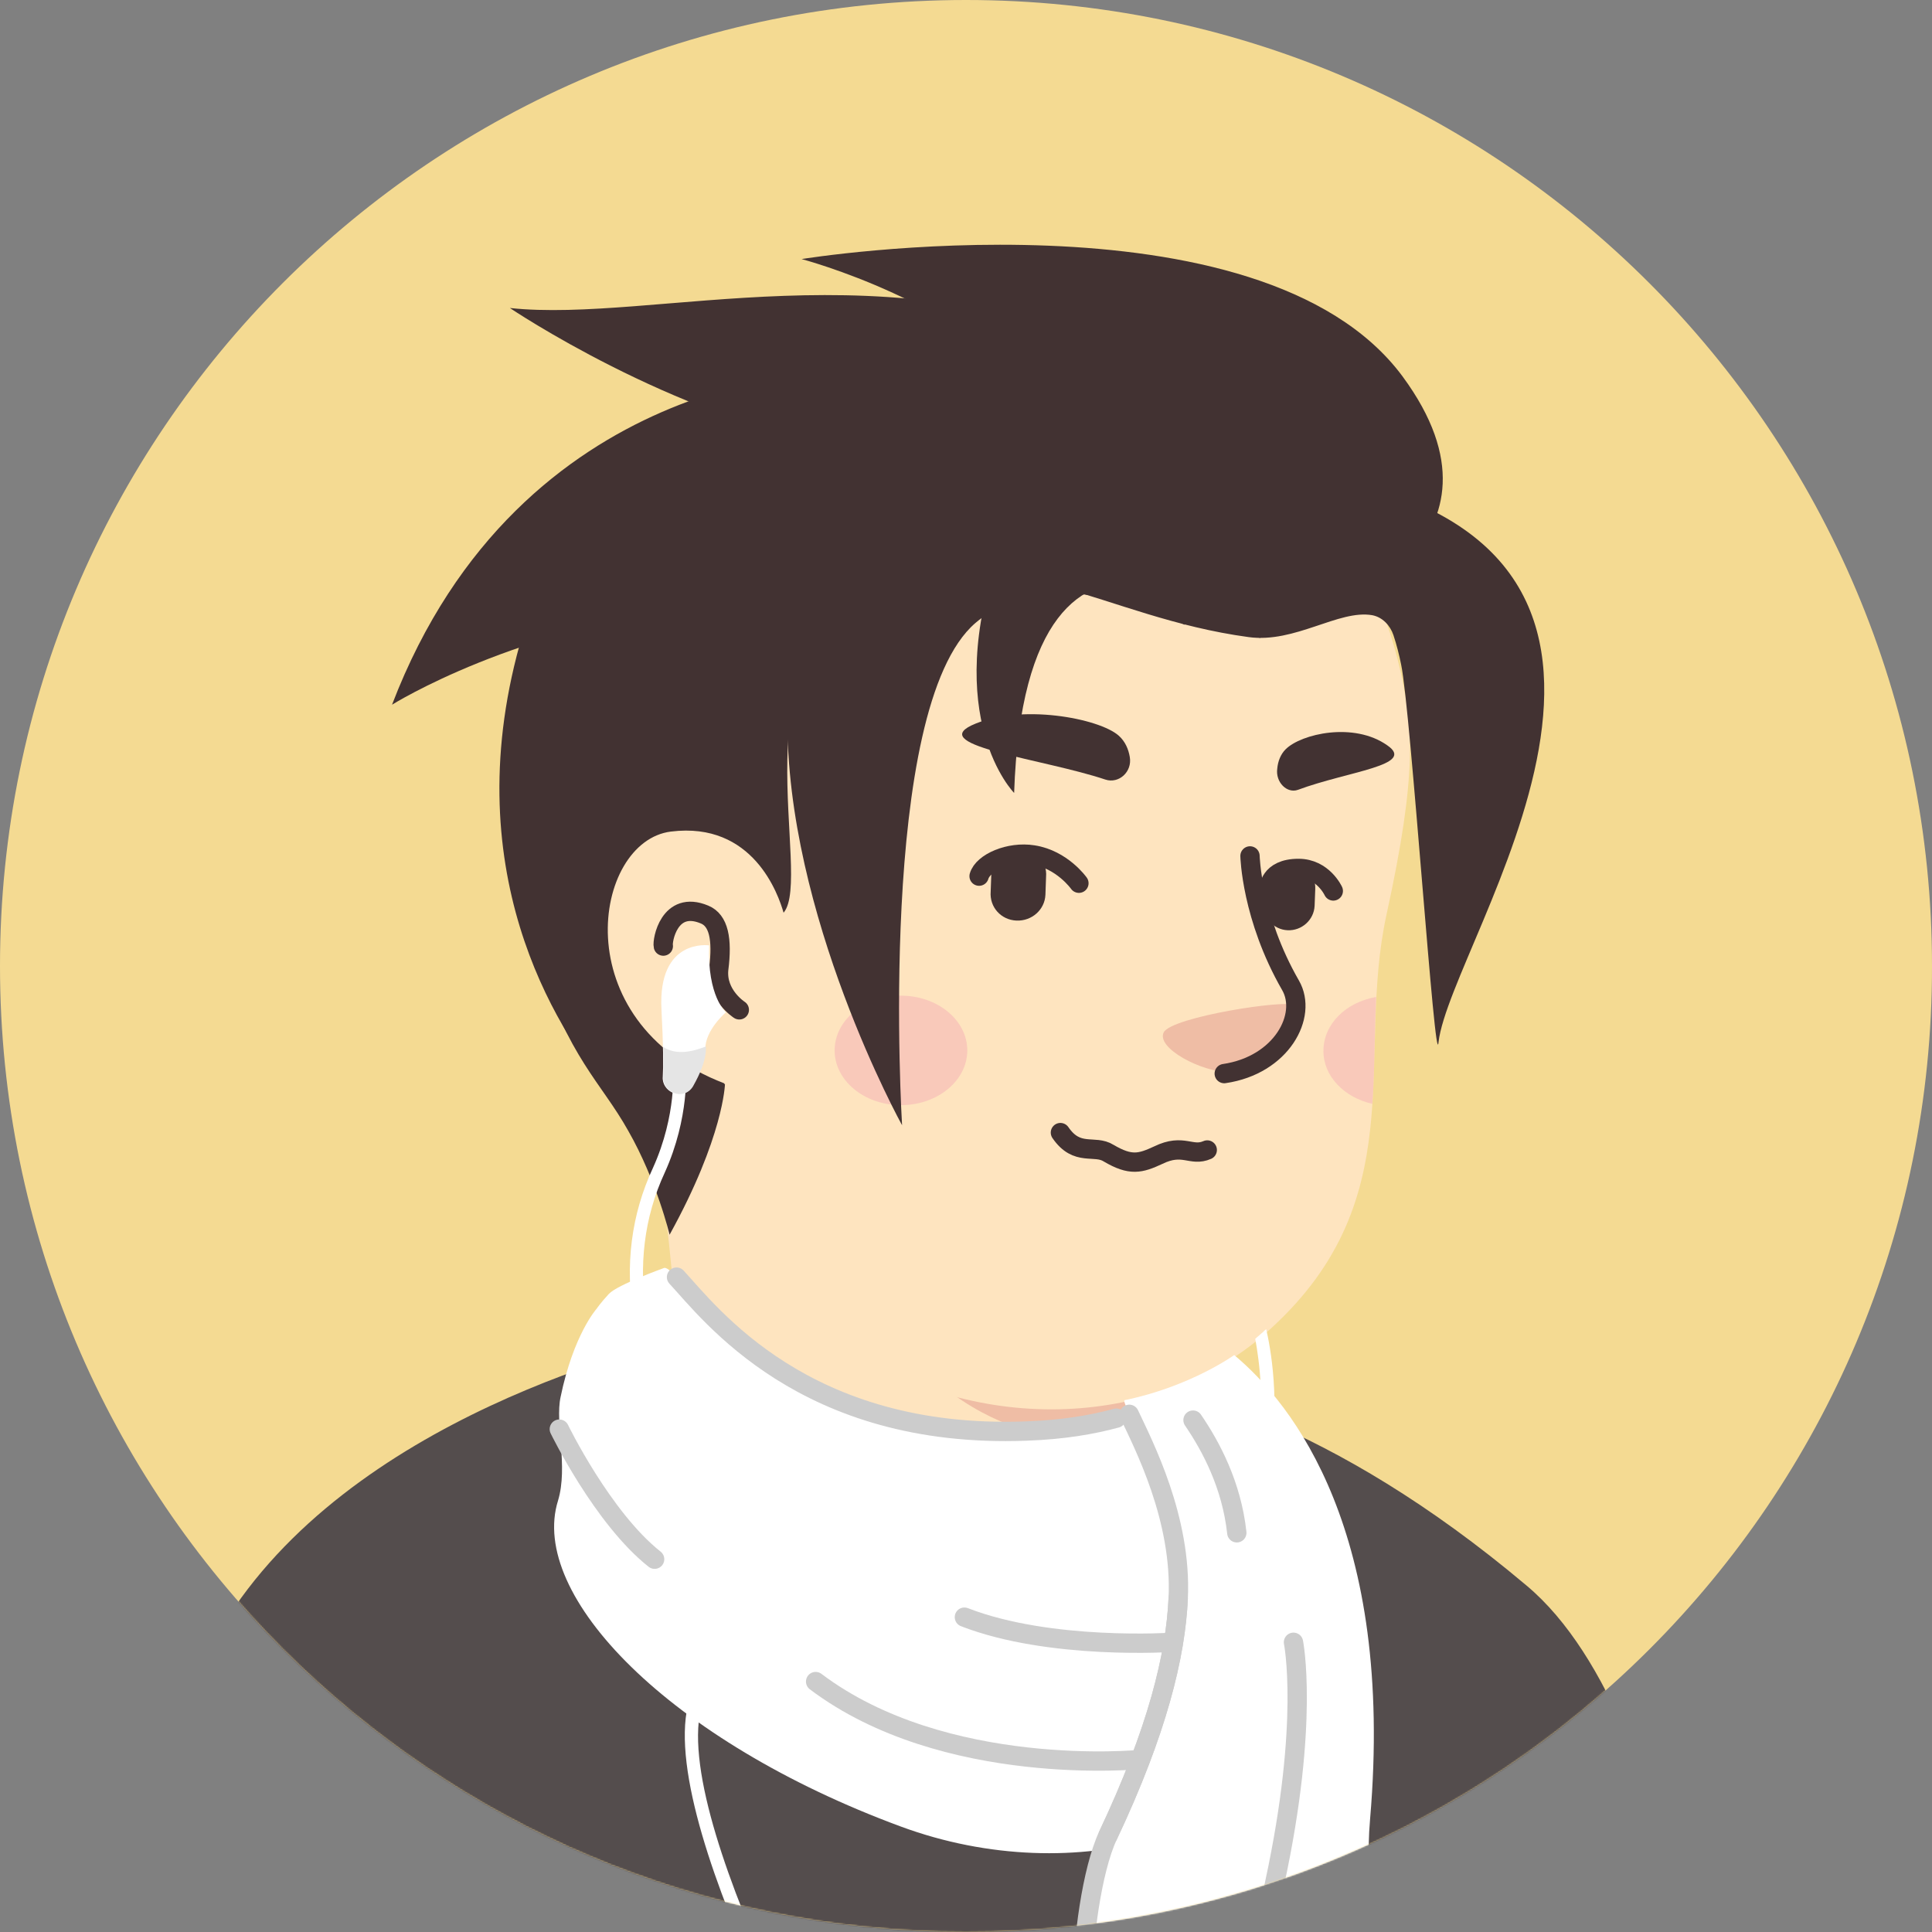 <svg width="1300" height="1300" viewBox="0 0 1300 1300" fill="none" xmlns="http://www.w3.org/2000/svg">
<rect x="0" y="0" width="1300" height="1300" fill="#808080" stroke="none"/>
<path d="M650 1300C290.71 1300 0 1008.86 0 650C0 290.71 291.141 0 650 0C1009.29 0 1300 291.141 1300 650C1300.43 1009.29 1009.29 1300 650 1300Z" fill="#F4DA92"/>
<mask id="mask0_416_1194" style="mask-type:alpha" maskUnits="userSpaceOnUse" x="0" y="0" width="1301" height="1300">
<path d="M650 1300C290.71 1300 0 1008.86 0 650C0 290.71 291.141 0 650 0C1009.29 0 1300 291.141 1300 650C1300.43 1009.29 1009.29 1300 650 1300Z" fill="#F7C0B5"/>
</mask>
<g mask="url(#mask0_416_1194)">
<path d="M1015.73 1197.33C1012.7 1199.5 1009.23 1201.67 1006.2 1203.83C1002.73 1206 999.698 1208.17 996.231 1209.9C993.198 1211.63 990.598 1213.37 987.564 1215.1C987.131 1215.53 986.698 1215.53 986.264 1215.97C976.298 1222.03 965.898 1227.67 955.498 1232.87C952.464 1234.6 948.998 1236.33 945.964 1237.63C945.964 1237.63 945.531 1238.07 945.098 1238.07C941.631 1239.8 938.164 1241.53 934.698 1243.27C927.764 1246.73 920.398 1249.77 913.464 1252.8C909.998 1254.53 906.098 1255.83 902.631 1257.13C899.164 1258.43 895.264 1260.17 891.798 1261.47C888.331 1262.77 884.431 1264.5 880.964 1265.8C880.964 1265.8 880.964 1265.8 880.531 1265.8C877.064 1267.1 873.164 1268.4 869.698 1269.7C861.898 1272.3 853.664 1274.9 845.864 1277.5C843.264 1278.37 840.231 1279.23 837.631 1280.1C829.398 1282.7 821.164 1284.87 812.931 1286.6C809.898 1287.47 806.864 1287.9 803.398 1288.77C795.598 1290.5 787.364 1292.23 779.564 1293.97C777.831 1294.4 776.531 1294.4 774.798 1294.83C772.198 1295.27 769.164 1295.7 766.564 1296.13C762.664 1296.57 759.198 1297.43 755.298 1297.87C753.564 1298.3 751.831 1298.3 750.098 1298.73C747.931 1299.17 745.331 1299.6 742.731 1299.6C735.798 1300.47 728.431 1301.33 721.498 1302.2C719.331 1302.63 716.731 1302.63 714.564 1303.07H714.131C711.098 1303.5 708.064 1303.5 705.031 1303.93C701.998 1304.37 698.964 1304.37 695.931 1304.37C694.198 1304.37 692.031 1304.8 690.298 1304.8C686.831 1304.8 683.798 1305.23 680.764 1305.23C676.431 1305.23 672.531 1305.67 668.198 1305.67C663.864 1305.67 659.964 1305.67 655.631 1305.67C652.598 1305.67 649.564 1305.67 646.531 1305.67C464.098 1303.07 299.431 1225.5 182.431 1102.43C182.431 1102.43 182.431 1102 181.998 1102C195.431 1075.57 245.264 1027.9 297.264 988.466C363.131 938.632 456.298 907.866 456.298 907.866C456.298 907.866 517.398 897.899 744.031 945.132C916.931 981.532 990.598 1129.3 1015.73 1197.33Z" fill="#FEE4BF"/>
<path d="M792.131 1065.16C783.031 1109.8 724.098 1136.23 624.865 1096.36C503.098 1046.96 456.298 907.865 456.298 907.865C449.798 808.198 434.631 722.831 434.631 722.831C575.465 710.698 741.865 875.365 741.865 875.365L760.931 956.831C762.665 963.765 766.131 969.831 771.331 974.165C780.431 989.765 798.198 1036.56 792.131 1065.16Z" fill="#FEE4BF"/>
<path d="M771.331 974.599C688.564 970.266 627.464 958.133 562.031 840.699C617.498 889.666 682.931 908.299 751.831 916.966L760.931 956.832C762.664 964.199 766.131 970.266 771.331 974.599Z" fill="#EFBDA5"/>
<path d="M942.498 452.431C950.298 488.831 954.198 518.298 932.964 615.365C911.731 712.431 952.464 809.498 850.198 898.331C781.298 958.131 660.831 969.398 564.631 903.965C532.131 881.865 502.231 851.098 477.964 810.798C458.898 779.165 436.798 749.265 412.098 721.965C377.864 684.698 336.698 609.731 357.064 477.131C389.998 261.332 603.631 236.632 729.731 260.465C855.831 284.298 921.264 356.231 942.498 452.431Z" fill="#FEE4BF"/>
<path d="M527.798 621.865C527.798 621.865 514.364 556.865 451.098 564.665C396.498 571.598 377.431 702.465 501.364 738.865" fill="#FEE4BF"/>
<path d="M497.464 679.499C497.464 679.499 481.864 669.532 483.598 652.199C486.198 631.832 483.598 619.265 474.064 615.365C450.231 605.399 445.464 633.132 446.331 636.599" stroke="#423232" stroke-width="13" stroke-miterlimit="10" stroke-linecap="round" stroke-linejoin="round"/>
<path d="M828.098 721.531C828.098 721.531 844.565 722.398 860.165 703.765C868.831 693.365 876.198 680.365 871.431 676.465C866.665 672.131 788.231 684.265 783.031 694.665C777.831 705.065 808.165 721.531 828.098 721.531Z" fill="#EFBDA5"/>
<path d="M841.098 575.932C841.098 575.932 841.964 617.099 868.398 663.032C880.098 683.399 862.331 716.765 823.764 722.399" stroke="#423232" stroke-width="13" stroke-miterlimit="10" stroke-linecap="round" stroke-linejoin="round"/>
<path opacity="0.42" d="M606.231 743.631C630.881 743.631 650.864 727.14 650.864 706.797C650.864 686.455 630.881 669.964 606.231 669.964C581.581 669.964 561.598 686.455 561.598 706.797C561.598 727.14 581.581 743.631 606.231 743.631Z" fill="#F2A5B2"/>
<path opacity="0.42" d="M926.031 670.832C924.731 695.098 925.164 718.932 923.431 742.765C904.364 738.432 890.498 724.132 890.498 707.232C890.498 689.032 905.664 674.298 926.031 670.832Z" fill="#F2A5B2"/>
<path d="M496.385 947.753C496.385 947.753 487.718 894.019 472.985 897.052C404.518 912.652 204.752 970.719 134.985 1121.52C69.118 1264.95 63.052 1466.02 63.052 1466.02H1158.95C1158.95 1466.02 1139.02 1160.52 1027.22 1066.92C960.918 1011.02 901.118 976.786 852.152 955.986C787.152 928.252 721.718 986.319 703.085 985.019C669.718 983.286 496.385 947.753 496.385 947.753Z" fill="#544D4D"/>
<path d="M277.552 1466.02L258.052 1305.25" stroke="white" stroke-width="13" stroke-miterlimit="10" stroke-linecap="round" stroke-linejoin="round"/>
<path d="M1034.15 1250.65C1034.15 1250.65 1021.15 1282.29 1025.05 1313.92C1028.95 1345.55 1040.22 1391.92 1024.19 1466.02" stroke="white" stroke-width="13" stroke-miterlimit="10" stroke-linecap="round" stroke-linejoin="round"/>
<path d="M446.552 853.287C446.552 853.287 415.352 864.553 409.719 870.62C404.085 876.687 401.485 880.587 401.485 880.587C401.485 880.587 385.885 897.92 377.219 939.953C373.319 957.72 382.419 986.753 375.485 1009.72C355.552 1073.42 450.019 1171.35 606.019 1228.99C724.319 1272.75 854.752 1232.89 872.952 1150.55C890.285 1071.25 879.885 1035.29 871.652 1009.72C855.185 960.32 849.985 946.453 827.885 927.387C814.019 915.253 804.485 940.387 752.485 954.687C736.452 959.02 716.952 962.487 691.819 963.353C542.319 968.987 479.052 884.053 456.519 859.787C450.885 855.02 448.285 852.42 446.552 853.287Z" fill="white"/>
<path d="M751.185 954.253C735.152 958.586 715.652 962.053 690.518 962.919C541.018 968.553 477.752 883.619 455.218 859.353" stroke="#CCCCCC" stroke-width="13" stroke-miterlimit="10" stroke-linecap="round" stroke-linejoin="round"/>
<path d="M830.485 911.787C869.918 944.72 938.385 1030.95 921.918 1223.79C913.685 1319.12 960.052 1358.55 949.652 1373.72C947.918 1376.32 945.752 1377.62 944.018 1378.05C936.652 1379.79 929.718 1383.25 926.252 1390.19C924.952 1393.22 922.785 1395.39 919.752 1397.12C917.152 1398.85 914.118 1398.85 911.518 1398.42C902.418 1396.25 892.452 1401.45 886.818 1409.25C884.652 1412.29 882.052 1414.45 878.152 1415.32C875.552 1416.19 872.952 1415.75 871.218 1415.32C863.852 1413.15 855.618 1415.32 849.118 1420.52C847.385 1421.82 845.652 1422.69 843.485 1422.69C839.585 1422.69 836.552 1420.95 833.952 1418.35C827.885 1412.72 819.218 1410.55 810.552 1413.59C809.685 1414.02 809.252 1414.02 808.385 1414.02C802.318 1414.89 797.552 1410.12 794.085 1401.89C790.618 1394.09 782.385 1390.62 773.718 1391.49C771.985 1391.49 770.252 1391.49 768.085 1391.05C751.185 1387.15 729.518 1363.75 729.085 1335.15C728.652 1306.99 735.152 1258.02 745.985 1235.05C779.352 1164.42 791.485 1113.72 793.218 1075.59C796.685 1005.82 752.485 943.42 756.818 942.12C801.018 933.02 830.485 911.787 830.485 911.787Z" fill="white"/>
<path d="M745.552 1235.05C778.918 1164.42 791.052 1113.72 792.785 1075.59C795.385 1021.85 769.385 972.02 759.852 951.654" stroke="#CCCCCC" stroke-width="13" stroke-miterlimit="10" stroke-linecap="round" stroke-linejoin="round"/>
<path d="M728.652 1335.15C728.219 1306.99 734.719 1258.02 745.552 1235.05C778.919 1164.42 791.052 1113.72 792.785 1075.59" stroke="#CCCCCC" stroke-width="13" stroke-miterlimit="10" stroke-linecap="round" stroke-linejoin="round"/>
<path d="M767.219 1183.92C767.219 1183.92 635.486 1196.92 548.819 1131.49" stroke="#CCCCCC" stroke-width="13" stroke-miterlimit="10" stroke-linecap="round" stroke-linejoin="round"/>
<path d="M802.753 955.554C814.886 973.32 828.753 999.32 832.219 1031.39" stroke="#CCCCCC" stroke-width="13" stroke-miterlimit="10" stroke-linecap="round" stroke-linejoin="round"/>
<path d="M857.786 1415.32C857.786 1415.32 835.686 1368.52 857.786 1266.69C881.186 1158.35 870.353 1105.05 870.353 1105.05" stroke="#CCCCCC" stroke-width="13" stroke-miterlimit="10" stroke-linecap="round" stroke-linejoin="round"/>
<path d="M376.352 961.622C376.352 961.622 405.385 1021.42 440.485 1049.16" stroke="#CCCCCC" stroke-width="13" stroke-miterlimit="10" stroke-linecap="round" stroke-linejoin="round"/>
<path d="M789.319 1105.05C789.319 1105.05 706.986 1110.69 648.919 1088.15" stroke="#CCCCCC" stroke-width="13" stroke-miterlimit="10" stroke-linecap="round" stroke-linejoin="round"/>
<path d="M683.943 619.44C673.543 619.007 665.743 610.34 666.61 599.94L667.043 587.807C667.476 577.407 676.143 569.607 686.543 570.473C696.943 570.907 704.743 579.573 703.876 589.973L703.443 602.107C703.01 612.074 694.343 619.874 683.943 619.44Z" fill="#423232"/>
<path d="M866.375 625.94C856.842 625.506 849.475 617.273 849.909 607.74L850.342 596.473C850.775 586.94 859.009 579.573 868.542 580.006C878.075 580.44 885.442 588.673 885.009 598.206L884.575 609.473C884.142 619.006 875.909 626.373 866.375 625.94Z" fill="#423232"/>
<path d="M725.976 594.306C725.976 594.306 714.71 578.273 695.21 575.239C679.176 572.639 661.41 580.439 658.81 589.539" stroke="#423232" stroke-width="13" stroke-miterlimit="10" stroke-linecap="round" stroke-linejoin="round"/>
<path d="M853.81 598.207C853.81 598.207 853.81 584.341 873.743 584.341C890.21 584.341 897.143 599.507 897.143 599.507" stroke="#423232" stroke-width="13" stroke-miterlimit="10" stroke-linecap="round" stroke-linejoin="round"/>
<path d="M743.743 524.539C752.843 527.572 761.943 519.339 760.209 509.372C759.343 504.172 757.176 498.972 752.843 495.072C739.843 483.372 686.109 472.973 653.609 488.139C625.009 502.006 702.143 510.672 743.743 524.539Z" fill="#423232"/>
<path d="M873.308 531.474C865.941 534.074 858.141 526.274 859.441 517.174C859.875 512.407 861.608 507.641 865.075 504.174C875.475 493.774 911.008 485.541 933.541 501.574C953.041 515.007 907.108 518.907 873.308 531.474Z" fill="#423232"/>
<path d="M812.331 773.797C801.498 778.564 796.297 769.031 779.397 777.264C767.264 782.897 760.764 784.631 746.031 775.964C736.497 769.897 724.797 778.564 713.531 762.097" stroke="#423232" stroke-width="13" stroke-miterlimit="10" stroke-linecap="round" stroke-linejoin="round"/>
<path d="M942.818 447.316C941.518 440.816 939.784 433.883 937.618 427.383C935.451 420.883 930.251 415.249 923.318 413.949C900.784 410.049 871.318 433.016 840.118 428.683C740.884 415.249 682.384 361.949 589.218 397.916C493.018 435.183 547.618 590.316 527.251 614.149C523.784 602.016 506.884 552.616 451.418 559.549C398.984 566.049 379.051 687.383 487.384 728.983C486.518 752.816 443.618 775.349 408.951 733.749C374.284 692.149 304.951 584.249 351.751 426.516C398.551 268.783 610.451 186.449 807.618 266.616C841.418 280.483 861.784 314.716 891.251 320.349C1165.12 372.349 976.184 631.483 967.951 701.249C965.784 725.083 949.318 478.516 942.818 447.316Z" fill="#423232"/>
<path d="M487.818 729.417C487.818 729.417 486.951 764.95 450.551 830.817C450.551 830.817 441.885 794.417 422.818 761.05C404.185 727.684 383.385 713.384 360.418 643.617C337.451 573.85 363.885 605.05 384.685 633.65C405.918 662.684 419.785 733.75 487.818 729.417Z" fill="#423232"/>
<path d="M870.885 402.25C870.885 402.25 914.218 317.316 757.351 240.616C600.485 163.916 439.718 217.65 343.085 207.25C343.085 207.25 452.285 280.916 563.651 299.983C675.018 319.05 870.885 402.25 870.885 402.25Z" fill="#423232"/>
<path d="M561.485 250.15C561.485 250.15 350.451 247.983 263.785 474.183C263.785 474.183 349.585 420.45 472.651 409.183C595.718 397.917 615.218 261.417 561.485 250.15Z" fill="#423232"/>
<path d="M893.418 412.216C893.418 412.216 1026.45 365.416 943.685 253.183C847.918 124.05 539.385 174.316 539.385 174.316C539.385 174.316 650.752 203.783 697.118 268.35C743.052 333.35 857.885 439.95 893.418 412.216Z" fill="#423232"/>
<path d="M797.218 420.45C797.218 420.45 709.684 373.65 656.384 419.15C589.651 476.35 606.984 757.15 606.984 757.15C606.984 757.15 528.551 615.45 529.851 482.417C531.151 349.383 592.251 316.017 656.384 321.65C720.518 327.284 788.984 399.65 797.218 420.45Z" fill="#423232"/>
<path d="M847.918 429.549C847.918 429.549 690.618 293.916 682.385 533.549C682.385 533.549 632.552 483.283 672.852 369.316C713.152 255.349 839.252 346.349 847.918 429.549Z" fill="#423232"/>
<path d="M477.158 636.126C477.158 636.126 442.492 630.926 445.092 679.459C446.392 704.159 446.392 717.592 445.958 724.526C445.525 729.292 448.558 733.626 452.892 735.359C458.092 737.526 463.725 735.359 466.325 730.159C470.225 723.226 474.558 713.692 474.558 705.892C474.558 692.892 488.425 681.192 488.425 681.192C488.425 681.192 475.858 670.359 477.158 636.126Z" fill="white"/>
<path d="M582.025 1471.59C578.559 1467.69 442.492 1234.99 462.859 1147.46C476.725 1087.23 458.525 1017.89 442.492 956.793C435.992 931.66 429.925 908.26 426.458 887.46C420.392 851.493 424.725 817.26 439.458 785.626C455.492 750.093 452.892 719.326 452.892 718.893L461.559 718.026C461.559 719.326 464.158 751.826 447.259 789.093C433.392 818.993 429.492 851.926 435.125 886.16C438.592 906.526 444.659 929.926 451.159 955.06C467.625 1017.03 485.825 1087.66 471.525 1150.06C452.459 1233.26 588.092 1465.96 588.958 1466.83L582.025 1471.59Z" fill="white"/>
<path d="M446.392 704.593C446.826 714.126 446.392 720.626 446.392 724.526C445.959 729.292 448.992 733.626 453.326 735.359C458.526 737.526 464.159 735.359 466.759 730.159C470.659 723.226 474.992 713.692 474.992 705.892C474.992 705.459 474.992 704.593 474.992 704.159C465.892 707.626 455.492 710.226 446.392 704.593Z" fill="#E5E5E5"/>
<path d="M854.158 992.759C851.125 1012.69 850.692 1044.33 849.825 1081.16C848.525 1152.23 806.492 1429.13 786.125 1472.89L778.325 1469.43C797.825 1426.96 839.858 1151.36 841.158 1081.16C842.025 1044.33 842.458 1012.26 845.492 991.459C851.992 947.692 847.225 914.759 844.625 900.892C845.925 899.592 847.225 898.725 848.525 897.425C849.825 896.559 850.692 895.259 851.992 894.392C854.592 905.659 861.958 941.625 854.158 992.759Z" fill="white"/>
</g>
</svg>
